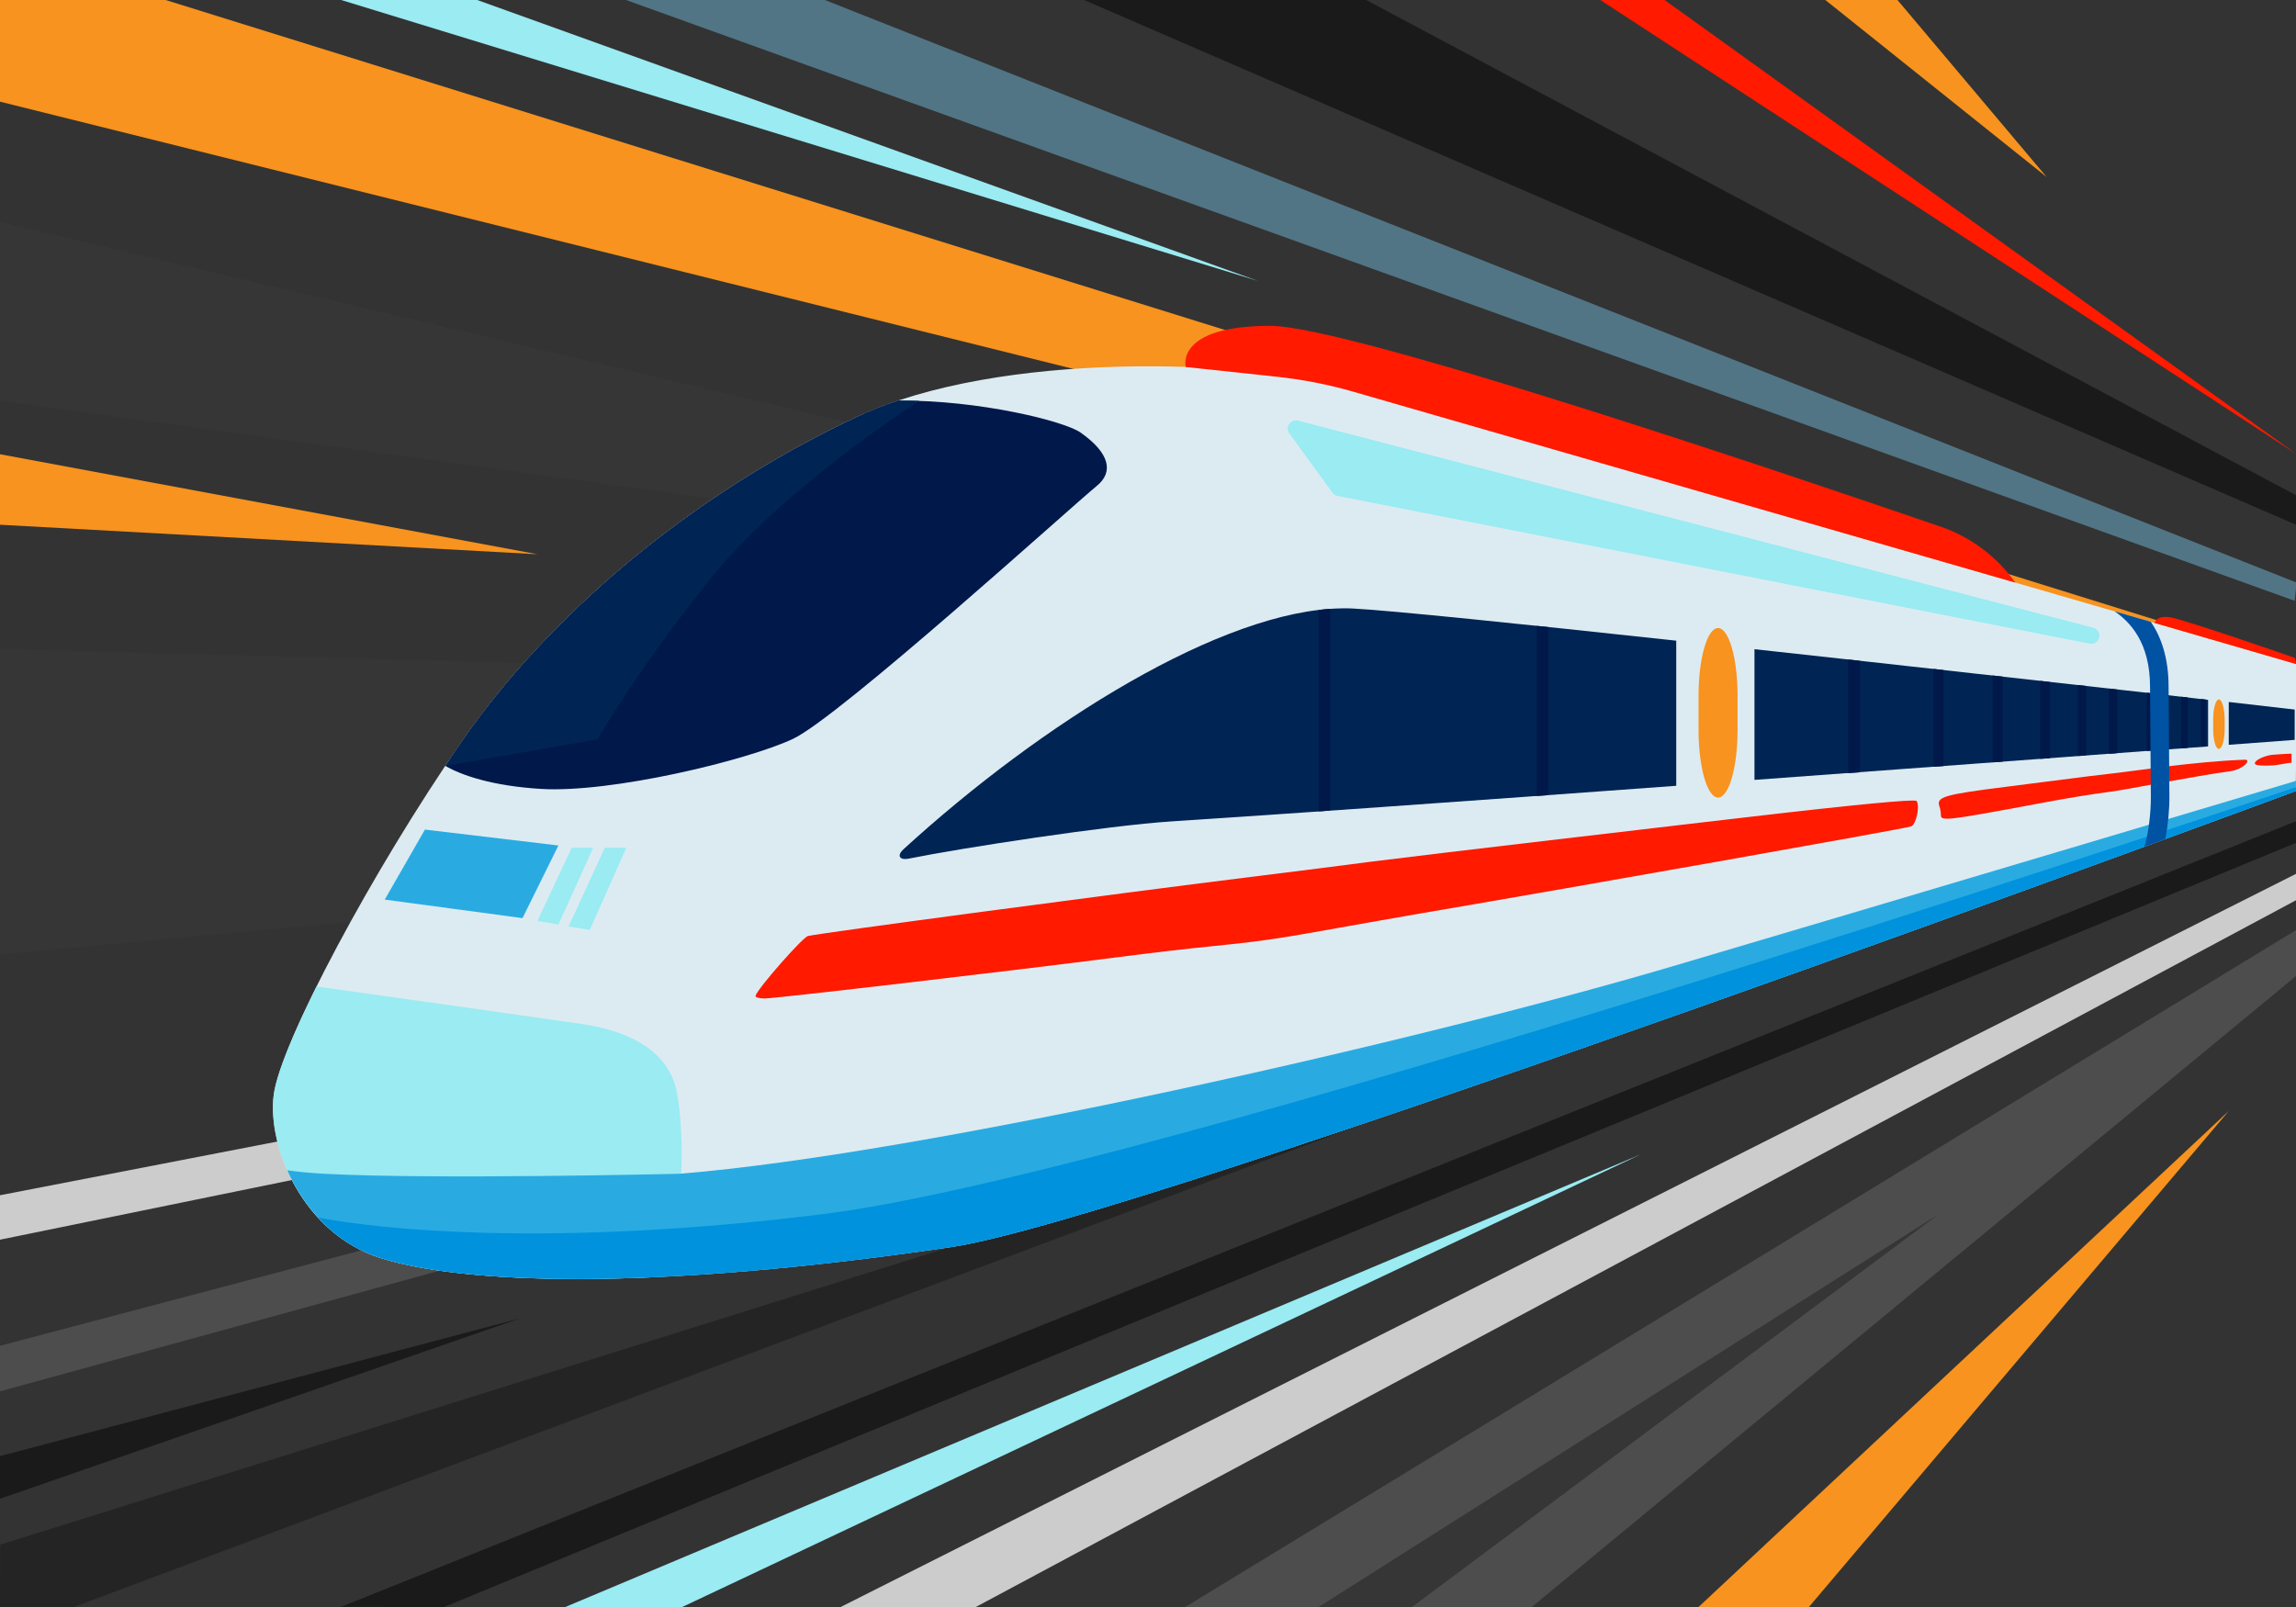 <?xml version="1.0" encoding="utf-8"?>
<!-- Generator: Adobe Illustrator 19.2.1, SVG Export Plug-In . SVG Version: 6.00 Build 0)  -->
<svg version="1.0" id="Layer_1" xmlns="http://www.w3.org/2000/svg" xmlns:xlink="http://www.w3.org/1999/xlink" x="0px" y="0px"
	 width="1400px" height="980px" viewBox="0 0 1400 980" enable-background="new 0 0 1400 980" xml:space="preserve">
<rect x="-0.2" fill="#333333" width="1400.4" height="980"/>
<polygon fill="#363636" points="-0.2,395.9 1400.2,432.7 1400.1,452 0,582 "/>
<polygon fill="#363636" points="0,135.4 1103,395.9 0,244.3 "/>
<polygon fill="#242424" points="0.1,942 891.1,662.8 45,980 0,980 "/>
<polygon fill="#CCCCCC" points="1400,457.8 0,728.9 0,756 1400,469.8 "/>
<polygon fill="#F7931E" points="1400.4,404.8 101,0 0,0 0,62 1400.4,410.7 "/>
<polygon fill="#4D4D4D" points="0,820.7 1400,450.8 1400,464 0,848.5 "/>
<path id="path3335" fill="#DCEBF2" d="M1400.4,405L817.2,236c-54.3-16.3-207.3-22.9-295.3,18.5c-102,48-188.1,121.8-241,198.7
	C227.8,530,170.9,636,166.9,667.8c-4,31.8,18,84.5,64.9,99.3c50.3,15.9,164.1,20.6,348.3-6.6c117-17.3,819.8-278.1,819.8-278.1
	L1400.4,405L1400.4,405z"/>
<path id="path4309" fill="#002454" d="M818.2,371c-72.7,0.9-183,69.8-267.4,147c-3.8,3.5-2.7,6.8,3.4,5.6
	c32.2-6.5,121.3-20.2,160.3-22.7c57.9-3.7,181.3-12.4,307.6-21.7v-88.5c-94.2-10.2-175.1-18.5-197-19.6
	C822.8,371,820.5,370.9,818.2,371L818.2,371z M1069.8,395.9v79.7c97.8-7.2,181.4-13.3,244-18V423
	C1249,415.8,1163.4,406.1,1069.8,395.9L1069.8,395.9z M1320.5,423.8v33.3c13-1,15.3-1.1,25.9-1.9v-28.4
	C1335.8,425.6,1333,425.2,1320.5,423.8L1320.5,423.8z M1359,428.1v26.1c18.1-1.4,40.2-3,40.2-3v-18.5
	C1399.2,432.7,1377.2,430.2,1359,428.1L1359,428.1z"/>
<path id="path2283" fill="#FF1A00" d="M1397.3,459.6c-5,0.1-9,0.6-10.4,0.6c-5.2,0.2-9.9,2.7-11.1,3.8c-2.3,2.3-0.5,3.2,9.3,2.8
	c3.8-0.1,9.6-1.6,12.2-1.7C1397.2,462.3,1397.3,462.5,1397.3,459.6L1397.3,459.6z M1368.7,463.3c-16.3,0.6-32.3,2.3-48.3,4.2v9.4
	c13.6-2.4,28.4-5.1,40.8-6.8C1368.8,468.4,1372.8,463.1,1368.7,463.3L1368.7,463.3z M1313.8,468.4c-13.4,1.7-26.9,3.5-40.4,5
	c-7.1,0.9-30,3.8-50.9,6.5c-37.2,4.7-42,6.1-39.9,11.9c0.5,1.4,0.9,3.8,0.9,5.4c0,3.6,4,3.2,57.5-6.8c21.9-4.1,31.2-5.6,45.3-7.5
	c6-0.8,16.2-2.7,27.6-4.8V468.4L1313.8,468.4z M1166.3,488.2c-10.4,0-53.8,4.5-125.6,13c-8.7,1-51.6,6.1-95.5,11.2
	c-43.8,5.1-92.7,11-108.5,13c-15.8,2.1-49.2,6.3-74.2,9.4c-84.6,10.5-261.7,34.1-269.8,36c-3.2,0.7-30.3,31.5-32,36.4
	c-0.3,1,2.1,1.7,5.6,1.7c6.5,0,151.8-17,214.7-25.1c19.9-2.6,44.9-5.5,55.6-6.5c29.1-2.9,42.8-4.8,71.4-10
	c14.3-2.6,40.6-7.2,58.4-10.3c100.4-17.1,292.6-51.2,298.8-53c3.1-0.9,5.6-12.1,3.5-15.5C1168.6,488.3,1167.8,488.2,1166.3,488.2
	L1166.3,488.2z"/>
<path fill="#00184A" d="M668.8,296.3L668.8,296.3c10.3-8.4,8-19.9-9.9-32.5c-9.9-7-61.9-19.9-111.1-19.5c-9.1,3-17.8,6.4-25.9,10.3
	c-102,48-188.1,121.8-241,198.7c-3.1,4.5-6.2,9.1-9.3,13.8c9.9,5.7,28.5,12.2,58.3,14c42.4,2.6,125.2-17.2,153.6-30.5
	C511.9,437.3,653.7,308.6,668.8,296.3z"/>
<path fill="#9AEBF2" d="M399.4,778.1c21.1-28.1,17.5-99.2,12.2-116.6c-5.2-17-21.5-31.8-56.7-37c-33.6-4.9-157.9-22.4-161.9-22.9
	c-14.6,29.4-24.5,53.6-26.1,66.2c-4,31.8,18,84.5,64.9,99.3c31,9.8,86.2,15.3,167.1,11.8L399.4,778.1z"/>
<path id="path11142" fill="#F7931E" d="M1353,426.5c-1.9,0-3.5,5.4-3.5,12.1v6c0,6.7,1.5,12.1,3.5,12.1c1.9,0,3.5-5.4,3.5-12.1v-6
	C1356.4,431.9,1354.9,426.5,1353,426.5z"/>
<path fill="#29ABE2" d="M1400,476.2c-11.8,3.5-229.4,68.5-380.6,113.2c-155.5,45.9-456.1,114.3-605,126.4c0,0-151.1,3.6-216.7,0
	c-8.1-0.4-15.6-1.2-22.5-2.1c10.1,22.9,29.1,44.6,56.6,53.3c50.3,15.9,164.1,20.6,348.3-6.6c117-17.3,819.8-278.1,819.8-278.1
	L1400,476.2z"/>
<polygon fill="#29ABE2" points="259.1,505.9 234.6,548.6 318.6,559.9 340.5,515.6 "/>
<polygon fill="#9AEBF2" points="348.6,517 327.7,561.6 340.5,563.8 361.7,517 "/>
<polygon fill="#9AEBF2" points="368.8,517 346.7,565 359.6,567.1 381.9,517 "/>
<path fill="#FF1A00" d="M723,223.8c0,0-6.8-25.1,51.5-25.1c48.5,0,319.5,91.8,408.6,122.4c18.5,6.3,34.5,18.3,45.8,34.2l0,0
	L825.6,239c-15.5-4.5-31.4-7.6-47.5-9.3L723,223.8z"/>
<path fill="#FF1A00" d="M1313.8,379.9c0,0,0.8-4.9,9.8-3.4c9,1.5,75.7,24.7,75.7,24.7l1.2,3.9L1313.8,379.9z"/>
<polygon fill="#1A1A1A" points="208,979.9 1400,500.8 1400,514 270.8,980 "/>
<polygon fill="#CCCCCC" points="512.6,980 1400,532.9 1400,549 595,980 "/>
<polygon fill="#517585" points="1399.2,366.4 381.7,0 503,0 1400.4,355.3 "/>
<path fill="#F7931E" d="M1047.6,383c-6.6,0-11.9,18.4-11.9,41.4v20.6c0,22.9,5.3,41.4,11.9,41.4s11.9-18.4,11.9-41.4v-20.6
	C1059.5,401.4,1054.2,383,1047.6,383z"/>
<polygon fill="#9AEBF2" points="1000.4,704 344.7,980 416,980 "/>
<polygon fill="#4D4D4D" points="1400.2,567.1 722.7,980 934,980 1400.4,594.9 "/>
<polygon fill="#1A1A1A" points="1400,320 661,0 833,0 1400,302 "/>
<polygon fill="#FF1A00" points="975.8,0 1400.4,277 1015,0 "/>
<polygon fill="#F7931E" points="0,277 327.7,338 0,320 "/>
<polygon fill="#F7931E" points="1035.7,980 1359,677.5 1103,980 "/>
<polygon fill="#F7931E" points="1113,0 1248,108 1157,0 "/>
<polygon fill="#363636" points="804,980 1182.2,740.4 861,980 "/>
<polygon fill="#1A1A1A" points="0,888 317,804 0,914 "/>
<polygon fill="#9AEBF2" points="291,0 767,171.3 208,0 "/>
<path fill="#9AEBF2" d="M815.4,302.4l458.7,90.1c5,1,8.1-5.2,4.3-8.6l0,0c-0.6-0.5-1.3-0.9-2.1-1.1L791.5,256.5
	c-4.5-1.2-8.1,4-5.3,7.8l26.2,36.1C813.1,301.4,814.2,302.1,815.4,302.4z"/>
<g>
	<path fill="#00184A" d="M1127,471.5c2.3-0.2,4.7-0.3,7-0.5v-68c-2.3-0.3-4.7-0.5-7-0.8V471.5z"/>
	<path fill="#00184A" d="M1185,408.6c-2-0.2-4-0.4-6-0.7v59.7c2-0.1,4-0.3,6-0.4V408.6z"/>
	<path fill="#00184A" d="M1345,426.6c-1.1-0.1-2.1-0.2-3-0.4v29.2c0.9-0.1,1.9-0.1,3-0.2V426.6z"/>
	<path fill="#00184A" d="M1221,412.6c-2-0.2-4-0.4-6-0.7v53c2-0.1,4-0.3,6-0.4V412.6z"/>
	<path fill="#00184A" d="M1330,456.4c1.4-0.1,2.7-0.2,4-0.3v-30.8c-1.3-0.1-2.6-0.3-4-0.4V456.4z"/>
	<path fill="#00184A" d="M937,485.4c2.3-0.2,4.7-0.3,7-0.5V382.4c-2.4-0.2-4.7-0.5-7-0.7V485.4z"/>
	<path fill="#00184A" d="M804,494.8c2.3-0.2,4.6-0.3,7-0.5V371.3c-2.3,0.2-4.6,0.4-7,0.7V494.8z"/>
	<path fill="#00184A" d="M1250,415.9c-2-0.2-4-0.4-6-0.7v47.6c2-0.1,4-0.3,6-0.4V415.9z"/>
	<path fill="#00184A" d="M1309,458c1.7-0.1,3.3-0.2,5-0.4V423c-1.7-0.2-3.3-0.4-5-0.6V458z"/>
	<path fill="#00184A" d="M1272,418.3c-1.7-0.2-3.3-0.4-5-0.6v43.3c1.7-0.1,3.3-0.2,5-0.4V418.3z"/>
	<path fill="#00184A" d="M1291,420.5c-1.7-0.2-3.3-0.4-5-0.6v39.8c1.7-0.1,3.3-0.2,5-0.4V420.5z"/>
</g>
<path fill="#002454" d="M434.9,351c44.8-55,125.7-106.5,125.7-106.5l-12.8-0.2c-9.1,3-17.8,6.4-25.9,10.3
	c-102,48-188.1,121.8-241,198.7c-3.1,4.5-6.2,9.1-9.3,13.8l92.8-16.2C364.3,450.8,390.1,406,434.9,351z"/>
<path fill="#0092DD" d="M1399.9,480.1c-51.7,17.1-699.9,235.6-898.1,260.3c-164.8,20.5-269.5,9.5-307.9,2.1
	c10,10.9,22.6,19.8,38,24.6c50.3,15.9,164.1,20.6,348.3-6.6c117-17.3,819.8-278.1,819.8-278.1L1399.9,480.1z"/>
<path fill="#0052A2" d="M1311,418.8l0.5,66.7c0.1,10.5-1.6,23.4-3.9,30.8c4.3-1.6,8.6-3.1,12.7-4.6c1.7-8.5,2.6-18.5,2.5-26.3
	l-0.5-66.7c0-17.8-4.7-30.5-10.8-39.5l-22.1-6.4C1298.7,379.2,1311,391.7,1311,418.8z"/>
</svg>
